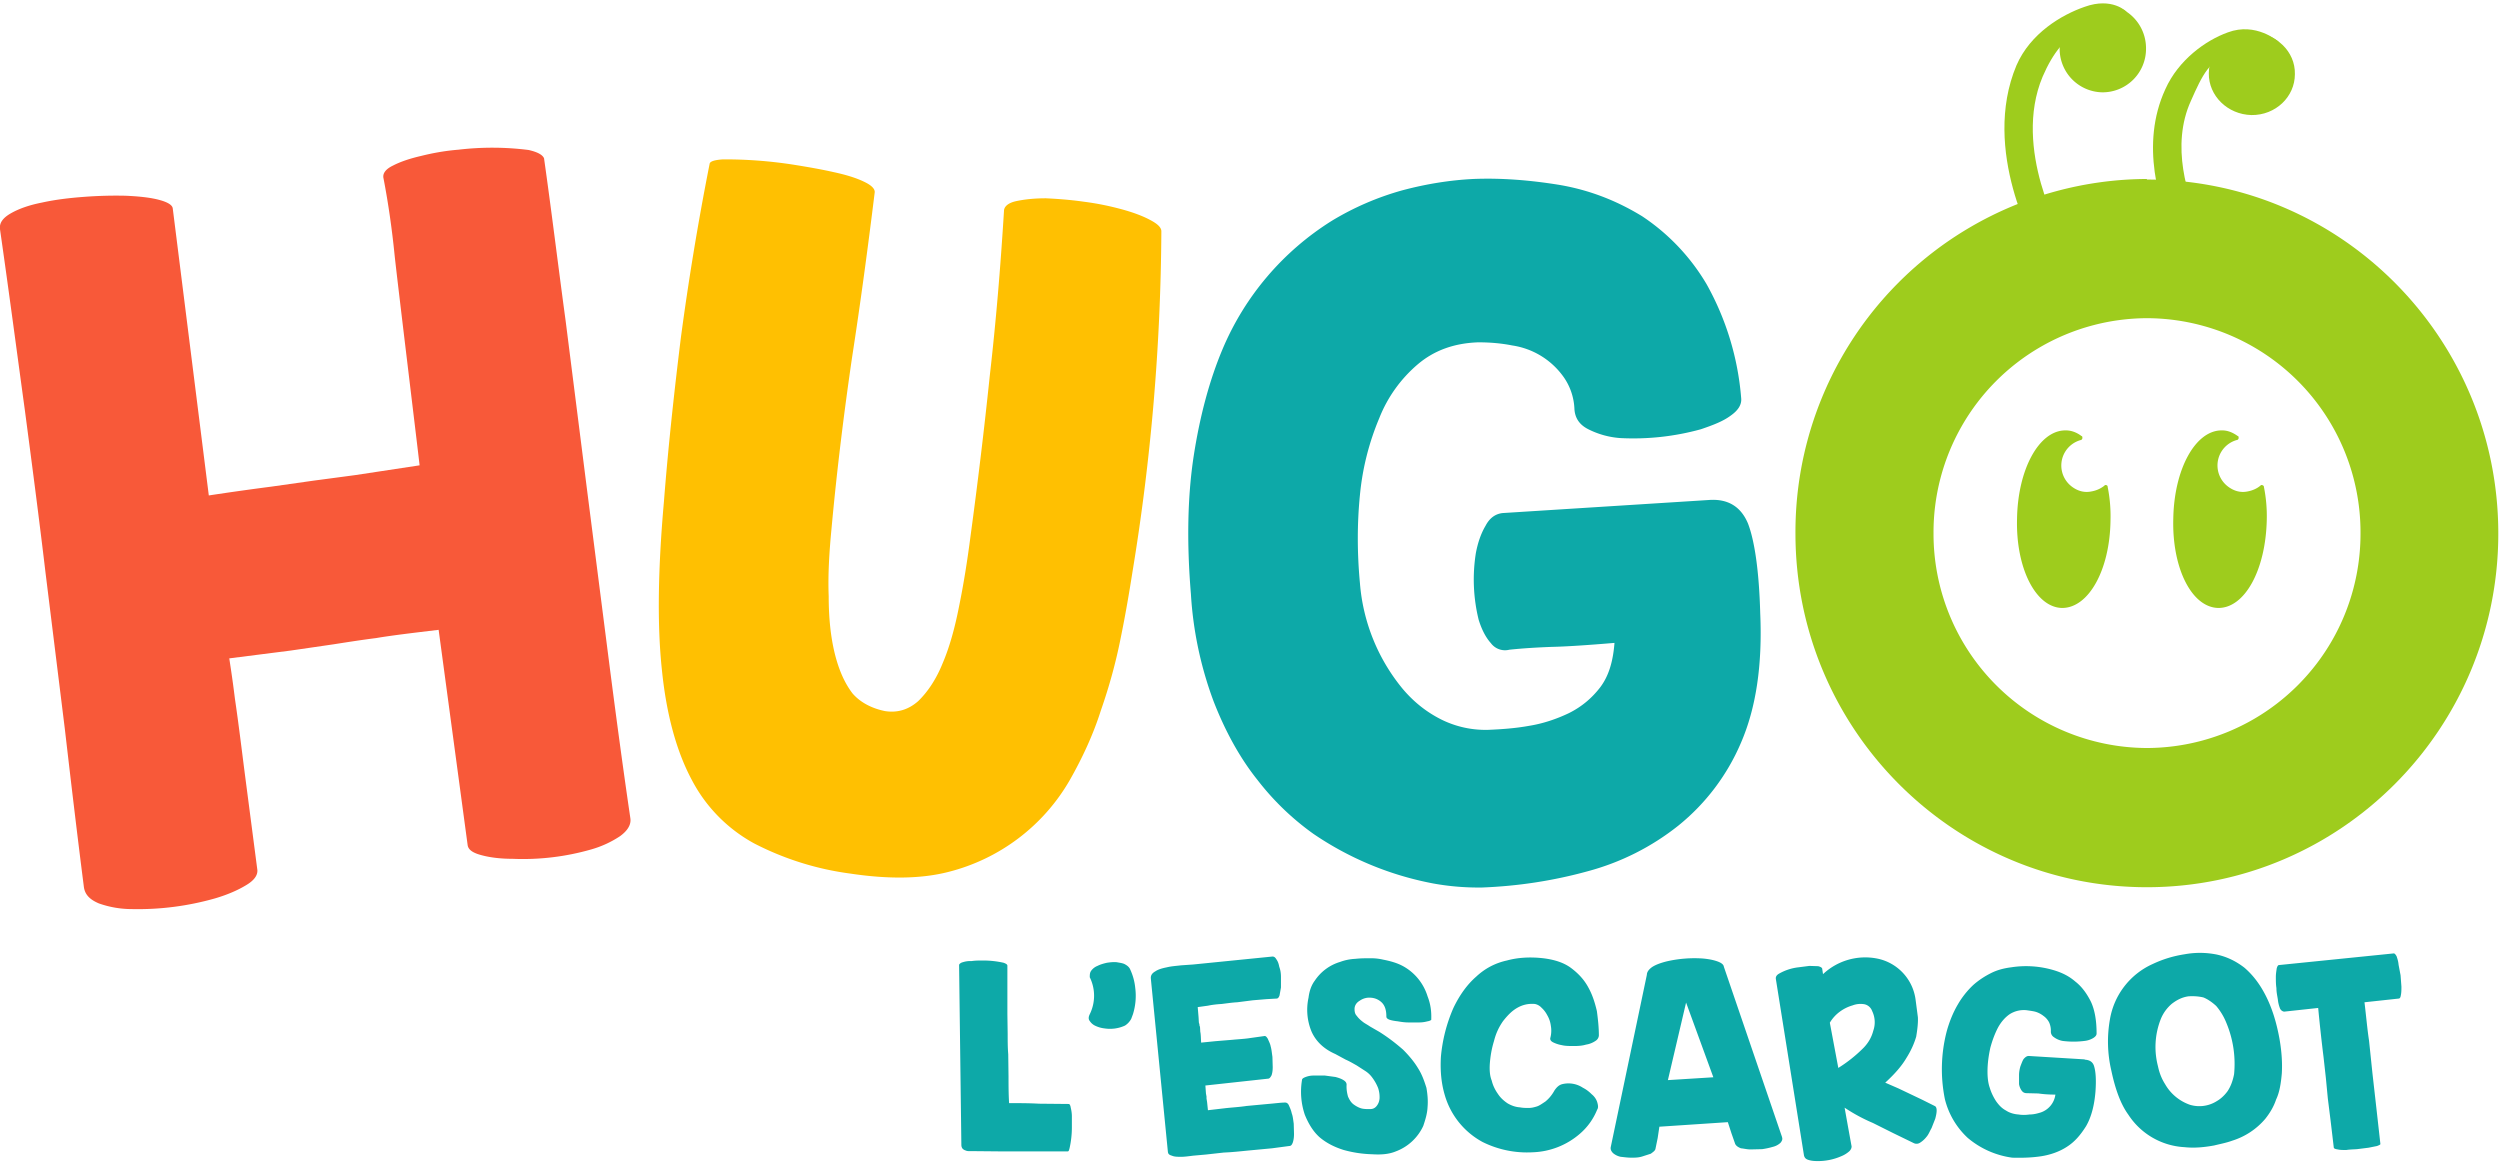 <svg width="88" height="41" xmlns="http://www.w3.org/2000/svg"><g fill-rule="nonzero" fill="none"><path d="M15.44 22.17c-.92.11-1.67.2-2.2.29-.55.07-1.05.15-1.5.22l-1.51.22-2.2.28c.15 1.28-.18-1.51-.04-.55.14.96.17 1.09.28 1.97.13.88.24 1.8.36 2.73l.43 3.3c.01.18-.11.36-.4.53-.28.17-.64.33-1.08.46a9.91 9.91 0 01-2.94.38 3.47 3.47 0 01-1.16-.2c-.33-.14-.5-.32-.53-.6-.24-1.88-.46-3.75-.67-5.56l-.68-5.5c-.22-1.86-.47-3.77-.73-5.74C.6 12.43.32 10.3 0 8.07c-.03-.22.1-.4.38-.56.28-.16.64-.29 1.1-.38.45-.1.94-.16 1.47-.2.53-.04 1.02-.05 1.47-.04.45.02.85.06 1.16.14.31.08.48.18.5.3l1.27 10.11c.92-.14 1.66-.24 2.2-.31l1.48-.21 1.5-.2 2.24-.34c-.1-.88-.78-6.46-.88-7.4-.09-.9-.22-1.82-.39-2.7-.04-.16.06-.32.33-.45.27-.14.6-.25.99-.34.4-.1.83-.18 1.31-.22a10.16 10.16 0 012.48.01c.3.07.48.16.54.29.26 1.83.49 3.73.76 5.72l.76 6 .76 5.94c.25 1.95.5 3.81.76 5.58.03.22-.1.43-.36.62a3.6 3.6 0 01-1.02.47 8.7 8.7 0 01-2.77.33c-.44 0-.81-.05-1.1-.13-.3-.08-.46-.19-.48-.36l-1.02-7.57z" fill="#F85939"/><path d="M31.15 25.03c.44.07.83-.05 1.17-.35.33-.32.63-.76.86-1.33.24-.56.43-1.24.58-2.01.16-.78.29-1.6.4-2.45.25-1.84.48-3.74.68-5.66.22-1.92.38-3.85.5-5.8 0-.16.15-.29.43-.35s.62-.1 1.05-.1c.4.02.84.05 1.33.12.47.06.9.15 1.31.26.41.11.76.24 1.02.38.27.14.4.27.4.4a76.25 76.25 0 01-1.02 12.01c-.11.7-.24 1.47-.41 2.3-.17.86-.4 1.7-.7 2.56-.27.85-.65 1.67-1.1 2.46a6.87 6.87 0 01-4.26 3.22c-.97.25-2.13.26-3.46.06a10.3 10.3 0 01-3.38-1.06 5.38 5.38 0 01-2.2-2.24c-.53-.99-.89-2.28-1.05-3.86-.17-1.58-.14-3.56.07-5.93.15-1.92.36-3.86.6-5.8.26-1.94.59-3.98 1.01-6.1.02-.08.17-.13.47-.15a15.7 15.7 0 012.5.19c.5.08.96.16 1.4.26.42.09.78.2 1.05.33.26.12.4.25.39.38-.24 1.95-.5 3.89-.8 5.83-.28 1.92-.53 3.93-.72 6-.08.83-.13 1.63-.1 2.39 0 .76.07 1.42.21 2 .14.57.34 1.04.63 1.42.26.3.65.52 1.14.62z" fill="#FFC001"/><path d="M60.15 17.6c.67-.05 1.13.23 1.38.83.23.6.39 1.66.43 3.16.08 1.83-.15 3.34-.68 4.56a7.54 7.54 0 01-2.2 2.91 8.74 8.74 0 01-3.2 1.61c-1.2.33-2.43.52-3.7.57a8.89 8.89 0 01-1.72-.14 11.17 11.17 0 01-4.23-1.75 9.31 9.31 0 01-1.97-1.9c-.6-.75-1.12-1.68-1.54-2.76a13 13 0 01-.8-3.78c-.15-1.81-.12-3.44.1-4.87.22-1.42.56-2.67 1.01-3.74a9.82 9.82 0 013.87-4.54 9.9 9.9 0 012.46-1.06c.86-.23 1.7-.36 2.5-.4.98-.04 2 .04 3.04.21 1.05.18 2 .55 2.9 1.1A7.35 7.35 0 0160.07 10a9.81 9.81 0 011.22 4.02c.02.22-.1.42-.37.61-.27.2-.61.33-1.05.48a8.92 8.92 0 01-2.84.31 2.96 2.96 0 01-1.12-.31c-.32-.16-.47-.4-.49-.71a2.1 2.1 0 00-.36-1.1 2.7 2.7 0 00-1.83-1.14c-.4-.08-.8-.11-1.2-.11-.84.03-1.54.28-2.12.77a4.8 4.8 0 00-1.36 1.9 9.19 9.19 0 00-.68 2.7c-.1 1.01-.1 2.04 0 3.11a6.67 6.67 0 001.49 3.7c.4.48.86.84 1.38 1.1a3.5 3.5 0 001.66.36c.45-.02.92-.05 1.42-.14.5-.08.97-.24 1.41-.45.44-.22.8-.52 1.1-.91.3-.4.45-.91.5-1.56-.96.08-1.7.13-2.2.14-.53.02-1.03.05-1.5.1a.62.62 0 01-.65-.23c-.18-.2-.32-.47-.43-.82a5.93 5.93 0 01-.1-2.35c.07-.37.18-.69.34-.96.14-.27.34-.42.6-.45l7.26-.46zM33.76 33.97c0-.03.05-.08.13-.1a.87.87 0 01.31-.04c.13-.02.25-.02.41-.02a3.25 3.25 0 01.72.08c.08.03.13.06.13.1V35.7l.01.7c0 .24 0 .47.02.71l.01.79c0 .28 0 .6.02.93.34 0 .7 0 1.05.02l1.05.01c.03 0 .06.05.07.13.02.08.04.19.04.3v.4a3.35 3.35 0 01-.08.72c-.02.08-.03.12-.07.12h-2.25l-1.06-.01h-.13c-.05 0-.1 0-.14-.02a.25.25 0 01-.11-.06c-.03-.03-.05-.08-.05-.14l-.08-6.34zM39.82 35.86a.63.63 0 01-.22.24 1.26 1.26 0 01-.72.1 1 1 0 01-.32-.09.46.46 0 01-.2-.17c-.05-.06-.05-.14 0-.24a1.47 1.47 0 000-1.3c0-.09 0-.16.05-.23a.5.5 0 01.22-.17c.1-.05.2-.08.33-.11.13-.02.24-.03.35-.02.1.02.22.03.3.08.09.05.15.11.18.19a2 2 0 01.17.63 2.18 2.18 0 01-.08.93l-.06.16zM40.51 34.44c-.01-.11.05-.19.16-.25.1-.07.25-.11.4-.14.16-.04.34-.05.5-.07l.43-.03 2.79-.28c.06 0 .1.03.14.1.05.07.08.15.1.26.04.11.06.22.06.36v.37l-.05.28c-.03.08-.06.11-.11.11l-.35.02-.48.04-.55.07c-.19.01-.38.04-.55.06-.17.01-.34.03-.48.06l-.36.05.03.36.01.18.02.07c0 .02 0 .05.02.08l.01.18c.02.08.02.2.03.38l.5-.05.61-.05c.2-.02.43-.03.61-.06l.5-.07c.05-.01.08.02.13.1.03.08.08.16.1.27.03.1.04.23.06.36l.01.36c0 .11-.01.2-.04.29-.04.07-.07.12-.13.12l-2.2.24.02.28.02.11v.07l.02.12.03.29.6-.07c.26-.03.5-.04.76-.08l.75-.07c.25-.02.46-.05.61-.05.05 0 .1.03.13.1.04.09.08.18.1.28.04.1.05.23.07.36l.01.36c0 .11-.01.2-.04.3-.03.08-.06.13-.13.13l-.6.08-.85.08c-.3.03-.58.06-.85.07l-.63.07-.45.04c-.16.02-.3.04-.42.04-.13 0-.24 0-.33-.04-.1-.03-.13-.06-.14-.14l-.6-6.1zM50.38 35.9s-.05.04-.13.05c-.08.02-.17.04-.3.04h-.37c-.14 0-.27-.02-.38-.04-.1-.01-.22-.03-.3-.06-.07-.03-.1-.06-.1-.11 0-.22-.05-.38-.16-.49a.6.6 0 00-.38-.17.58.58 0 00-.39.1c-.12.07-.19.17-.19.3 0 .1.02.18.08.24.05.07.11.13.2.2.07.06.16.1.26.17l.33.19c.32.2.6.42.84.63.22.22.4.44.53.66.14.22.22.46.29.68.04.23.06.45.04.68-.01.23-.08.45-.15.66a1.73 1.73 0 01-.97.9c-.24.1-.52.12-.83.1a4.16 4.16 0 01-1-.15c-.32-.1-.6-.24-.84-.44-.23-.2-.4-.48-.53-.8a2.52 2.52 0 01-.1-1.22c0-.05.05-.08.13-.11a.78.78 0 01.3-.05h.38l.37.05c.11.03.2.06.28.11.08.05.11.1.11.16-.01.17.02.31.05.42.05.11.1.2.19.27.08.06.17.11.26.14.1.03.2.03.32.03.1 0 .17-.03.23-.1s.1-.16.11-.27a1 1 0 00-.05-.37 1.6 1.6 0 00-.23-.4.9.9 0 00-.22-.2l-.31-.2c-.11-.06-.24-.14-.38-.2l-.37-.2c-.41-.18-.68-.45-.83-.78a2 2 0 01-.11-1.2c.03-.24.1-.44.22-.6a1.63 1.63 0 01.89-.66c.19-.07.36-.1.55-.11.18-.02.36-.02.53-.02.17 0 .31.02.44.05.26.05.5.12.7.23a1.82 1.82 0 01.86 1.06c.11.28.14.54.13.82zM54.72 38.38c.07-.1.15-.19.28-.22a.92.92 0 01.72.13c.12.06.22.14.31.23.1.08.16.18.19.27.03.1.05.2 0 .27a2.2 2.2 0 01-.61.85 2.67 2.67 0 01-1.65.65 3.52 3.52 0 01-1.77-.36 2.74 2.74 0 01-1.33-1.64c-.12-.4-.17-.84-.14-1.36a5.5 5.5 0 01.44-1.72c.22-.46.49-.83.8-1.1.31-.29.67-.48 1.08-.57.4-.11.83-.13 1.28-.08.41.05.74.16.99.35.25.19.45.4.6.68.14.25.23.53.3.83.04.3.07.58.07.85 0 .08-.05.16-.12.2a.8.8 0 01-.33.13c-.13.04-.27.05-.43.05-.15 0-.3 0-.42-.03-.12-.02-.23-.06-.31-.1-.08-.04-.11-.09-.1-.15a.98.98 0 00.02-.43.98.98 0 00-.13-.38.92.92 0 00-.2-.26.43.43 0 00-.23-.13c-.24-.02-.44.03-.63.14-.19.11-.34.27-.49.46-.14.2-.25.42-.32.7-.08.26-.13.53-.15.83-.01.2 0 .4.07.57.04.17.12.33.22.47.09.14.22.25.34.33.14.08.28.13.44.14.1.02.2.02.3.02.1 0 .18-.02.28-.05.1-.03.19-.1.3-.17.1-.08.22-.2.33-.4zM62.73 40.04c.02.06 0 .12-.06.19a.61.61 0 01-.27.14c-.1.03-.23.06-.37.08l-.41.01c-.12 0-.23-.03-.34-.04-.1-.04-.16-.08-.2-.15l-.13-.37-.13-.4-2.41.16-.06.4-.08.39c-.02.06-.08.1-.16.16l-.31.1c-.13.04-.25.04-.38.04-.14 0-.26-.02-.37-.03a.6.6 0 01-.27-.13c-.06-.06-.1-.13-.08-.22l1.27-6.06c0-.1.08-.2.2-.28.13-.08.3-.14.5-.19a4.36 4.36 0 011.28-.1c.2.02.36.05.5.1s.22.11.23.19l2.05 6zm-4.02-2.02l1.6-.1-.96-2.63-.64 2.73zM62.51 34.46c-.01-.07.02-.13.1-.18a1.78 1.78 0 01.69-.23l.39-.05.31.01c.08.02.13.05.14.08l.03.2a2.17 2.17 0 011.9-.55 1.7 1.7 0 011.36 1.46l.08.61c.01.2-.02.44-.06.68-.07.24-.18.49-.35.76-.16.27-.4.55-.74.86l.46.2.42.2.42.2.44.22c.05.02.07.08.07.16s-.02.18-.05.29l-.13.33c-.06.1-.1.22-.18.31a.87.87 0 01-.22.2.22.22 0 01-.22.02l-.74-.36-.7-.35a6.02 6.02 0 01-1-.54l.12.67.12.66c.02.06-.01.14-.07.2a.96.96 0 01-.29.18 2.04 2.04 0 01-.83.17c-.12 0-.23-.01-.32-.04-.1-.03-.14-.08-.16-.16l-.99-6.21zm2.2 3.13a4.87 4.87 0 00.9-.72c.16-.17.27-.36.33-.59a.9.9 0 00-.04-.69.37.37 0 00-.27-.24.79.79 0 00-.42.04 1.4 1.4 0 00-.46.23 1.3 1.3 0 00-.34.38l.3 1.6zM73.38 37.3c.19.01.3.09.34.26.05.18.07.46.04.87-.04.49-.15.9-.33 1.21-.2.32-.41.56-.68.73-.26.17-.58.28-.9.33-.33.05-.68.06-1.02.05a3.06 3.06 0 01-1.57-.7 2.77 2.77 0 01-.8-1.36 5.3 5.3 0 01.06-2.37c.1-.37.24-.7.4-.97a3 3 0 01.53-.67c.2-.18.42-.32.64-.43.22-.11.46-.17.7-.2a3.41 3.41 0 011.5.1c.3.09.54.21.76.4.22.17.4.41.55.71.14.3.2.68.2 1.12 0 .06-.04.11-.12.16a.74.74 0 01-.3.1 3.03 3.03 0 01-.78 0 .74.74 0 01-.3-.13.23.23 0 01-.11-.2.71.71 0 00-.06-.32.64.64 0 00-.2-.23.87.87 0 00-.26-.14c-.1-.03-.2-.04-.33-.06a.93.93 0 00-.6.14c-.16.11-.3.27-.41.47-.11.21-.2.45-.27.71-.06.27-.1.56-.1.84 0 .2.02.4.08.57.05.17.13.33.22.47.1.14.2.25.35.33.12.08.28.13.44.14.12.02.25.02.39 0 .14 0 .26-.03.39-.07a.77.77 0 00.52-.63c-.27 0-.46-.02-.6-.04l-.4-.01c-.08 0-.13-.02-.18-.08a.54.54 0 01-.1-.24v-.31c0-.11.02-.22.05-.32.04-.1.07-.19.11-.25.05-.06.11-.11.18-.11l1.97.12zM80.24 36.58c.08.46.1.86.08 1.2-.03.35-.08.67-.2.92-.09.27-.23.49-.38.68a2.5 2.5 0 01-1.16.77c-.22.08-.44.12-.64.17-.33.06-.68.1-1.05.06a2.52 2.52 0 01-1.97-1.14c-.27-.37-.46-.89-.6-1.55a4.49 4.49 0 01-.05-1.81 2.61 2.61 0 011.49-1.94c.38-.18.75-.29 1.14-.35a3 3 0 011.13.01c.36.08.67.23.97.46.28.24.53.55.75.98.22.43.38.93.49 1.54zm-4.28.95c.05.24.13.44.25.63a1.62 1.62 0 00.88.73 1.15 1.15 0 00.94-.13c.14-.08.27-.2.38-.35.1-.15.18-.34.23-.6a3.74 3.74 0 00-.27-1.8 2.16 2.16 0 00-.36-.6c-.14-.13-.3-.24-.45-.3-.17-.04-.34-.05-.52-.04-.23.03-.42.13-.6.27-.16.14-.29.31-.38.53a2.68 2.68 0 00-.1 1.66zM80.25 35.48a1.17 1.17 0 01-.07-.3c-.02-.13-.05-.25-.05-.4-.02-.13-.02-.26-.02-.39 0-.12.02-.22.03-.3.02-.08.05-.12.08-.12l4.04-.41c.03 0 .06.03.1.1.03.09.06.18.07.3l.07.37.03.4c0 .1 0 .21-.02.3-.01.07-.03.12-.08.12l-1.2.13c.06.5.1.96.16 1.35l.12 1.15.13 1.15.15 1.34c0 .02-.04.04-.12.07l-.3.06-.4.05c-.13.01-.26.01-.38.03-.13 0-.22 0-.3-.02-.08-.01-.13-.03-.14-.06l-.11-.93-.1-.8-.07-.73-.08-.72a59.67 59.67 0 01-.19-1.74l-1.2.13a.19.19 0 01-.15-.13z" fill="#0DA9A8"/><path d="M75.57 6.3A12.42 12.42 0 0063.2 18.78c0 6.87 5.54 12.45 12.37 12.45 6.83 0 12.37-5.58 12.37-12.45 0-6.88-5.54-12.46-12.37-12.46zm0 20.03a7.54 7.54 0 01-7.51-7.56 7.54 7.54 0 017.51-7.57 7.54 7.54 0 017.52 7.57 7.54 7.54 0 01-7.52 7.56z" fill="#9ECC1D"/><path d="M72.6 8.33c-.02-.04-1.77-3.08-.7-5.63.37-.86.82-1.4 1.35-1.6C73.8.54 74.4.73 74.4.9l.45-.49s-.5-.52-1.47-.17c-.81.28-1.91.93-2.4 2.06-1.26 3 .68 6.39.76 6.53l.86-.5z" fill="#9ECC1D"/><g transform="translate(72.47)" fill="#9ECC1D"><ellipse transform="rotate(-89.45 1.55 1.69)" cx="1.55" cy="1.69" rx="1.17" ry="1.13"/><path d="M.03 1.69C.05.84.72.14 1.57.16c.83.01 1.51.7 1.5 1.56a1.53 1.53 0 01-1.54 1.53 1.53 1.53 0 01-1.5-1.56zm.77 0c0 .42.33.77.73.79.41 0 .76-.35.76-.78a.78.78 0 00-.74-.79C1.15.9.8 1.26.8 1.7z"/></g><path d="M77.58 8.17l-.14-.29c-.43-.94-1.04-2.75-.32-4.33.4-.9.66-1.47 1.41-1.63.55-.1 1.68-.45 1.68-.45-.03-.02-.8-.7-1.79-.33-.78.28-1.74.97-2.2 2-.9 1.95-.2 4.08.3 5.19.05.1.41.06.46.15l.6-.31z" fill="#9ECC1D"/><g transform="translate(77.64 1.1)" fill="#9ECC1D"><ellipse transform="rotate(-89.45 1.63 1.48)" cx="1.63" cy="1.48" rx="1.07" ry="1.13"/><path d="M.11 1.48C.11.68.8.03 1.64.05c.83.01 1.52.66 1.5 1.46 0 .8-.68 1.45-1.53 1.44C.77 2.93.1 2.27.11 1.48zm.77 0c0 .38.33.68.75.7.42.01.75-.3.75-.68 0-.38-.33-.68-.75-.7-.4 0-.75.3-.75.68z"/></g><g fill="#9ECC1D"><path d="M72.49 16.53c-.07-.5.25-.98.72-1.12a.88.88 0 00-.5-.18c-.88-.01-1.6 1.33-1.65 3-.03 1.67.64 3.06 1.5 3.07.88.02 1.6-1.32 1.65-3 .02-.4-.03-.78-.1-1.14a.97.97 0 01-.5.22 1 1 0 01-1.12-.85z"/><path d="M72.6 21.4h-.02c-.92-.02-1.63-1.4-1.58-3.15.03-1.74.78-3.1 1.7-3.1h.02c.19 0 .38.07.55.2.03 0 .03.04.03.07 0 .03-.03.07-.06.07a.93.93 0 00-.31 1.64c.2.15.43.22.68.17.18-.03.33-.1.46-.2.01-.02.05-.04.08-.02.03.01.04.03.04.06.08.4.11.79.1 1.17-.02 1.75-.77 3.09-1.7 3.09zm.1-6.07c-.82 0-1.51 1.3-1.54 2.93-.04 1.63.6 2.97 1.42 3h.02c.81 0 1.5-1.31 1.53-2.94a5.3 5.3 0 00-.06-.99 1.1 1.1 0 01-1.68-.77c-.06-.5.2-.95.61-1.15a.61.61 0 00-.3-.08z"/><g><path d="M77.98 16.53c-.06-.5.25-.98.72-1.12a.88.88 0 00-.5-.18c-.87-.01-1.6 1.33-1.64 3-.03 1.67.64 3.06 1.5 3.07.88.02 1.6-1.32 1.65-3 .01-.4-.04-.78-.1-1.14a.97.97 0 01-.5.22 1 1 0 01-1.13-.85z"/><path d="M78.1 21.4h-.02c-.93-.02-1.63-1.4-1.58-3.15.03-1.74.78-3.1 1.7-3.1h.02c.19 0 .37.07.55.2.03 0 .03.04.03.07 0 .03-.03.07-.07.07a.93.93 0 00-.3 1.64c.2.15.43.22.68.17.17-.03.33-.1.45-.2.02-.02.05-.04.08-.02.03.01.05.03.05.06.08.4.11.79.1 1.17-.04 1.75-.77 3.09-1.7 3.09zm.09-6.07c-.82 0-1.5 1.3-1.54 2.93-.03 1.63.61 2.97 1.43 3h.01c.82 0 1.5-1.31 1.54-2.94a5.3 5.3 0 00-.07-.99c-.12.08-.28.14-.43.16a1.1 1.1 0 01-1.24-.93c-.06-.5.19-.95.61-1.15a.61.61 0 00-.31-.08c.01 0 .01 0 0 0z"/></g></g></g></svg>